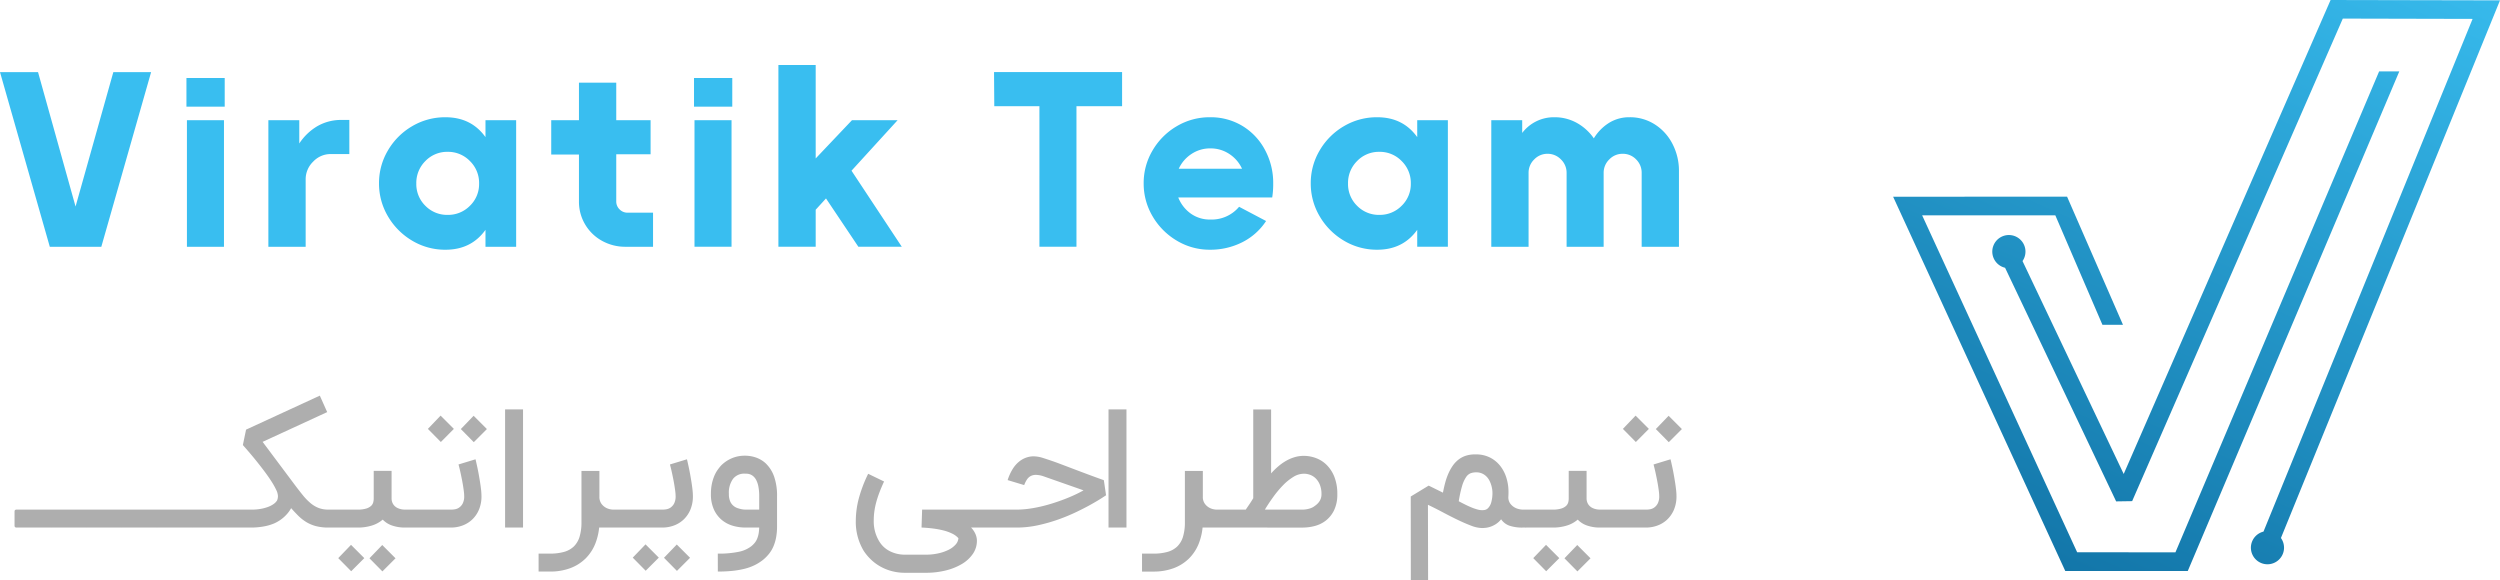 <svg xmlns="http://www.w3.org/2000/svg" xmlns:xlink="http://www.w3.org/1999/xlink" width="901.48" height="209.291" viewBox="0 0 901.48 209.291">
  <defs>
    <linearGradient id="linear-gradient" x1="0.911" y1="-0.058" x2="0.232" y2="1.173" gradientUnits="objectBoundingBox">
      <stop offset="0" stop-color="#39bef0"/>
      <stop offset="1" stop-color="#0e6da0"/>
    </linearGradient>
  </defs>
  <g id="لوگو" transform="translate(-2264.521 -7144.651)">
    <path id="联合_1" data-name="联合 1" d="M62.078,205.9,0,70.94l62.726-.027L82.891,117.13H75.482L58.49,77.645H10.466l55.9,121.5,35.437.019L175.255,25.738h7.272L106.249,205.9Zm71.864-2.519a5.979,5.979,0,0,1-.389-11.689l75.4-184.876-46.8-.112L86.193,180.709l-5.769.089L40.372,96.554a5.981,5.981,0,1,1,6.29-2.418l36.484,76.776L157.753,0l61.084.128L139.841,194a5.984,5.984,0,0,1-4.847,9.472A5.738,5.738,0,0,1,133.942,203.378Z" transform="translate(2947.164 7144.651)" fill="url(#linear-gradient)"/>
    <path id="路径_265" data-name="路径 265" d="M-1460.383-93.766l-17.957-62.984h13.711l13.534,48.476,13.623-48.476h13.623l-17.958,62.984Zm49.272-60.861h13.8v10.35h-13.8Zm.177,15.215h13.357v45.646h-13.357Zm58.561-.088v12.3h-6.723a8.594,8.594,0,0,0-6.325,2.742,8.807,8.807,0,0,0-2.7,6.369v24.327h-13.446v-45.646h11.146v8.4a19.844,19.844,0,0,1,6.5-6.236,17.078,17.078,0,0,1,8.8-2.256Zm60.153.088v45.646h-11.057v-6.1q-5.131,7.165-14.419,7.165a23.043,23.043,0,0,1-12.031-3.273,24.551,24.551,0,0,1-8.713-8.758,23.121,23.121,0,0,1-3.229-11.942,22.961,22.961,0,0,1,3.229-11.854,24.2,24.2,0,0,1,8.713-8.713,23.284,23.284,0,0,1,12.031-3.229q9.288,0,14.419,7.165v-6.1Zm-24.68,34.146a10.983,10.983,0,0,0,8.006-3.273,10.867,10.867,0,0,0,3.317-8.05,11.013,11.013,0,0,0-3.317-8.094A10.909,10.909,0,0,0-1316.9-128a10.867,10.867,0,0,0-8.05,3.317,11.089,11.089,0,0,0-3.273,8.094,10.942,10.942,0,0,0,3.273,8.05A10.942,10.942,0,0,0-1316.9-105.266Zm74.041-.8v12.3h-9.907a17.2,17.2,0,0,1-8.448-2.123,16.022,16.022,0,0,1-6.1-5.883,15.936,15.936,0,0,1-2.256-8.36v-16.9h-10v-12.384h10v-13.534h13.446v13.534h12.384v12.3h-12.384v16.984a3.919,3.919,0,0,0,1.194,2.875,3.919,3.919,0,0,0,2.875,1.194Zm14.773-48.565h13.8v10.35h-13.8Zm.177,15.215h13.358v45.646h-13.358Zm74.749,45.646h-15.657l-11.677-17.427-3.715,4.069v13.357h-13.446v-65.549h13.446v33.7l13.092-13.8h16.454l-16.63,18.223Zm49.626-50.688h-16.277l-.089-12.3h46.176v12.3h-16.454v50.688h-13.358Zm84.3,27.777a30.78,30.78,0,0,1-.354,5.131h-33.88a12.963,12.963,0,0,0,4.423,5.75,11.762,11.762,0,0,0,7.165,2.212,12.879,12.879,0,0,0,10.35-4.6l9.731,5.131a22.136,22.136,0,0,1-8.581,7.652,25.392,25.392,0,0,1-11.677,2.7A22.883,22.883,0,0,1-1054-95.977a24.552,24.552,0,0,1-8.713-8.758,23.122,23.122,0,0,1-3.229-11.942,22.962,22.962,0,0,1,3.229-11.854,24.2,24.2,0,0,1,8.713-8.713,23.121,23.121,0,0,1,11.942-3.229,22.072,22.072,0,0,1,11.809,3.185,22.256,22.256,0,0,1,8.094,8.669A25.022,25.022,0,0,1-1019.231-116.677Zm-22.646-12.561a12.083,12.083,0,0,0-6.856,2.035,12.594,12.594,0,0,0-4.556,5.308h22.823a12.594,12.594,0,0,0-4.556-5.308A12.083,12.083,0,0,0-1041.877-129.239Zm85.63-10.173v45.646H-967.3v-6.1q-5.131,7.165-14.419,7.165a23.043,23.043,0,0,1-12.031-3.273,24.552,24.552,0,0,1-8.713-8.758,23.121,23.121,0,0,1-3.229-11.942,22.961,22.961,0,0,1,3.229-11.854,24.2,24.2,0,0,1,8.713-8.713,23.284,23.284,0,0,1,12.031-3.229q9.288,0,14.419,7.165v-6.1Zm-24.68,34.146a10.984,10.984,0,0,0,8.006-3.273,10.867,10.867,0,0,0,3.317-8.05,11.013,11.013,0,0,0-3.317-8.094A10.909,10.909,0,0,0-980.928-128a10.867,10.867,0,0,0-8.05,3.317,11.089,11.089,0,0,0-3.273,8.094,10.941,10.941,0,0,0,3.273,8.05A10.941,10.941,0,0,0-980.928-105.266Zm90.23-35.207a16.521,16.521,0,0,1,9.111,2.61,18.038,18.038,0,0,1,6.369,7.077,21.038,21.038,0,0,1,2.3,9.775v27.246h-13.446v-26.627a6.713,6.713,0,0,0-1.99-4.865,6.6,6.6,0,0,0-4.91-2.035,6.539,6.539,0,0,0-4.777,2.035,6.639,6.639,0,0,0-2.035,4.865v26.627h-13.358v-26.627a6.639,6.639,0,0,0-2.035-4.865,6.639,6.639,0,0,0-4.865-2.035,6.539,6.539,0,0,0-4.777,2.035,6.639,6.639,0,0,0-2.035,4.865v26.627H-940.59v-45.646h11.146v4.6a14.321,14.321,0,0,1,11.588-5.661,16.416,16.416,0,0,1,8.094,2.035,18.2,18.2,0,0,1,6.148,5.573,16.98,16.98,0,0,1,5.4-5.529A13.722,13.722,0,0,1-890.7-140.473Z" transform="translate(3742.86 7327.402)" fill="#39bef0"/>
    <path id="路径_264" data-name="路径 264" d="M-1450.2-73.447q.768,0,.768.68v5.053q0,.739-.768.739h-12.647a.653.653,0,0,1-.739-.739v-5.053q0-.68.739-.68Zm12.677,0q.768,0,.768.68v5.053q0,.739-.768.739h-12.647a.653.653,0,0,1-.739-.739v-5.053q0-.68.739-.68Zm12.677,0q.768,0,.768.68v5.053q0,.739-.768.739h-12.647a.653.653,0,0,1-.739-.739v-5.053q0-.68.739-.68Zm12.677,0q.768,0,.768.68v5.053q0,.739-.768.739h-12.647a.653.653,0,0,1-.739-.739v-5.053q0-.68.739-.68Zm12.677,0q.768,0,.768.68v5.053q0,.739-.768.739h-12.647a.653.653,0,0,1-.739-.739v-5.053q0-.68.739-.68Zm12.677,0q.768,0,.768.68v5.053q0,.739-.768.739h-12.647a.653.653,0,0,1-.739-.739v-5.053q0-.68.739-.68Zm37.321,6.471h-.886a17.513,17.513,0,0,1-4.521-.517,13.312,13.312,0,0,1-3.457-1.448,15.3,15.3,0,0,1-2.837-2.216q-1.3-1.285-2.659-2.822a9.854,9.854,0,0,1-1.049,1.6,13.466,13.466,0,0,1-1.4,1.507,13.249,13.249,0,0,1-1.684,1.315,13.7,13.7,0,0,1-1.891,1.049,17.589,17.589,0,0,1-3.959,1.152,26.088,26.088,0,0,1-4.521.384h-9.131v-6.471h9.544a17.609,17.609,0,0,0,3.014-.251,15.493,15.493,0,0,0,2.63-.68,8.893,8.893,0,0,0,2.054-1.034,4.625,4.625,0,0,0,1.315-1.315,3.57,3.57,0,0,0,.236-.754,4.142,4.142,0,0,0,.089-.842,5.607,5.607,0,0,0-.62-2.231,25.655,25.655,0,0,0-1.655-2.97q-1.034-1.625-2.364-3.413t-2.733-3.546q-1.4-1.758-2.778-3.369t-2.5-2.881l1.153-5.555,26.594-12.263,2.659,5.939-23.285,10.726,11.406,15.247q1.684,2.246,3.073,3.96a20.589,20.589,0,0,0,2.792,2.881,10.492,10.492,0,0,0,2.94,1.758,9.837,9.837,0,0,0,3.546.591h.886Zm31.47-6.471v6.471h-4.728a14.078,14.078,0,0,1-4.669-.724,8.336,8.336,0,0,1-3.4-2.142,10.959,10.959,0,0,1-3.886,2.128,16.861,16.861,0,0,1-5.186.739h-10.667v-6.471h10.667a10.263,10.263,0,0,0,3.117-.384,4.521,4.521,0,0,0,1.758-.96,2.7,2.7,0,0,0,.768-1.271,5.424,5.424,0,0,0,.177-1.344V-87.424h6.442v9.81a4.155,4.155,0,0,0,.31,1.7,3.661,3.661,0,0,0,.783,1.152,3.853,3.853,0,0,0,1.034.724,5.784,5.784,0,0,0,1.108.4,5.887,5.887,0,0,0,.99.163q.443.03.65.03Zm-12.913,22.28-4.669-4.728,4.61-4.787,4.787,4.787Zm-11.258-.059-4.669-4.728,4.61-4.787,4.787,4.787Zm44.826-40.364q.059.177.236.96t.428,1.935q.251,1.152.5,2.541t.473,2.792q.222,1.4.369,2.719a20.891,20.891,0,0,1,.148,2.29,12.25,12.25,0,0,1-.975,5.082,10.46,10.46,0,0,1-2.526,3.546,10.268,10.268,0,0,1-3.5,2.068,11.788,11.788,0,0,1-3.9.68h-13.149v-6.471h13.356a8.024,8.024,0,0,0,1.138-.118,3.768,3.768,0,0,0,1.492-.606,4.112,4.112,0,0,0,1.285-1.463,5.606,5.606,0,0,0,.547-2.719,13.929,13.929,0,0,0-.118-1.625q-.118-.975-.3-2.1t-.414-2.3q-.236-1.182-.458-2.216t-.428-1.862q-.207-.827-.325-1.271Zm-.62-6.176-4.669-4.728,4.61-4.787,4.787,4.787Zm-11.879-.059-4.669-4.728,4.58-4.787,4.787,4.787Zm29.638,30.849h-6.471v-42.61h6.471Zm32.947,0h-.62a13.878,13.878,0,0,1-2.453-.207,5.152,5.152,0,0,1-2.334-1.182,21.618,21.618,0,0,1-1.463,7.151,15.744,15.744,0,0,1-3.575,5.437,15.6,15.6,0,0,1-5.511,3.457,20.622,20.622,0,0,1-7.3,1.212h-4.078v-6.471h4.078a18.456,18.456,0,0,0,5.1-.621,8.286,8.286,0,0,0,3.531-1.965,8.189,8.189,0,0,0,2.069-3.516,17.826,17.826,0,0,0,.679-5.275V-87.394h6.471v9.278a4.173,4.173,0,0,0,.635,2.423,4.868,4.868,0,0,0,1.463,1.418,5.132,5.132,0,0,0,1.61.665,6.4,6.4,0,0,0,1.079.163h.62Zm4.817-6.471q.768,0,.768.68v5.053q0,.739-.768.739h-12.647a.653.653,0,0,1-.739-.739v-5.053q0-.68.739-.68Zm21.334-18.143q.059.177.236.96t.428,1.935q.251,1.152.5,2.541t.473,2.792q.222,1.4.369,2.719a20.831,20.831,0,0,1,.148,2.29,12.248,12.248,0,0,1-.975,5.082,10.46,10.46,0,0,1-2.526,3.546,10.267,10.267,0,0,1-3.5,2.068,11.787,11.787,0,0,1-3.9.68h-13.149v-6.471h13.356a8.021,8.021,0,0,0,1.138-.118,3.767,3.767,0,0,0,1.492-.606,4.11,4.11,0,0,0,1.285-1.463,5.6,5.6,0,0,0,.547-2.719,13.932,13.932,0,0,0-.118-1.625q-.118-.975-.3-2.1t-.414-2.3q-.236-1.182-.458-2.216t-.428-1.862q-.207-.827-.325-1.271Zm-3.6,40.246-4.669-4.728,4.61-4.787,4.787,4.787ZM-1236-51.4l-4.669-4.728,4.61-4.787,4.787,4.787Zm26-6.176a35.6,35.6,0,0,0,7.505-.65,10.862,10.862,0,0,0,4.61-2.039,8.583,8.583,0,0,0,1.2-1.2,5.857,5.857,0,0,0,.857-1.448,9.216,9.216,0,0,0,.532-1.8,13.6,13.6,0,0,0,.222-2.261h-4.994a16.373,16.373,0,0,1-4.359-.606,11.086,11.086,0,0,1-3.989-2.024,10.646,10.646,0,0,1-2.926-3.753,13.09,13.09,0,0,1-1.137-5.762,17.39,17.39,0,0,1,.34-3.6,15.72,15.72,0,0,1,.872-2.851,11.484,11.484,0,0,1,1.182-2.172,16.724,16.724,0,0,1,1.271-1.6,12.208,12.208,0,0,1,3.856-2.615,11.762,11.762,0,0,1,4.683-.931,12.1,12.1,0,0,1,4.093.68,10.127,10.127,0,0,1,3.413,2.039,12.174,12.174,0,0,1,3.088,4.846,20.808,20.808,0,0,1,1.049,7v10.9a21.933,21.933,0,0,1-.325,3.915,15.368,15.368,0,0,1-.96,3.28,11.714,11.714,0,0,1-1.61,2.719,14.489,14.489,0,0,1-2.3,2.29,16.807,16.807,0,0,1-2.926,1.817,18.338,18.338,0,0,1-3.575,1.285,31,31,0,0,1-4.358.754,50.849,50.849,0,0,1-5.3.251Zm9.722-28.84a5.114,5.114,0,0,0-4.226,1.876A8.486,8.486,0,0,0-1206-79.121a6.587,6.587,0,0,0,.532,2.866,4.383,4.383,0,0,0,1.566,1.773,4.73,4.73,0,0,0,1.078.517,11.186,11.186,0,0,0,1.108.31,8.5,8.5,0,0,0,.96.163q.428.044.694.044h4.994v-4.876a17.2,17.2,0,0,0-.3-3.472,8.745,8.745,0,0,0-.768-2.29,4.624,4.624,0,0,0-1.049-1.374,3.784,3.784,0,0,0-1.152-.694,3.9,3.9,0,0,0-1.093-.236Q-1199.946-86.419-1200.271-86.419Zm81.615,19.443a7.89,7.89,0,0,1,1.581,2.349,6.041,6.041,0,0,1,.517,2.349,8.321,8.321,0,0,1-1.463,4.8A12.5,12.5,0,0,1-1122-53.827a21.237,21.237,0,0,1-5.851,2.334,29.4,29.4,0,0,1-7.092.827h-7.565a18.513,18.513,0,0,1-4.536-.547,17.555,17.555,0,0,1-4.063-1.566,16.9,16.9,0,0,1-3.472-2.482,17.98,17.98,0,0,1-2.792-3.295,20.21,20.21,0,0,1-2.866-10.845,32.081,32.081,0,0,1,1.049-7.949,48.946,48.946,0,0,1,3.413-9.012l5.733,2.778q-.975,2.1-1.684,3.974a37.131,37.131,0,0,0-1.167,3.6,26.119,26.119,0,0,0-.665,3.324,24.344,24.344,0,0,0-.207,3.132,13.822,13.822,0,0,0,1.95,7.505,9.355,9.355,0,0,0,3.871,3.6A11.868,11.868,0,0,0-1142.5-57.2h7.565a20.257,20.257,0,0,0,4.462-.473,15.932,15.932,0,0,0,3.679-1.271,8.251,8.251,0,0,0,2.526-1.876,3.9,3.9,0,0,0,1.034-2.32,7.182,7.182,0,0,0-2.275-1.67,16.24,16.24,0,0,0-3.177-1.138,31.308,31.308,0,0,0-3.767-.694q-2.009-.251-4.078-.34l.207-6.471h26.8v6.471Zm48.667-11.642q-.177.118-1.566,1.019t-3.694,2.2q-2.3,1.3-5.378,2.778a67.965,67.965,0,0,1-6.59,2.733,58.67,58.67,0,0,1-7.343,2.083,36.053,36.053,0,0,1-7.638.827h-8.51v-6.471h8.51a32.423,32.423,0,0,0,4.285-.3q2.216-.3,4.418-.813t4.359-1.2q2.157-.68,4.152-1.448t3.738-1.581q1.744-.813,3.132-1.61l-14.745-5.171a9.112,9.112,0,0,0-2.364-.4,4.038,4.038,0,0,0-1.832.369,3.669,3.669,0,0,0-1.389,1.212,9.038,9.038,0,0,0-1.064,2.1l-5.969-1.8a18.026,18.026,0,0,1,1.684-3.782,10.716,10.716,0,0,1,2.63-3.029,8.518,8.518,0,0,1,3.664-1.64,7.588,7.588,0,0,1,1.359-.118,11.4,11.4,0,0,1,3.428.591q1.655.532,3,.99t2.645.946q1.3.488,2.733,1.034t3.31,1.256q1.876.709,4.358,1.64t5.88,2.142Zm7.358,11.642h-6.471v-42.61h6.471Zm32.947,0h-.621a13.877,13.877,0,0,1-2.453-.207,5.151,5.151,0,0,1-2.334-1.182,21.618,21.618,0,0,1-1.463,7.151,15.744,15.744,0,0,1-3.575,5.437,15.6,15.6,0,0,1-5.511,3.457,20.622,20.622,0,0,1-7.3,1.212h-4.078v-6.471h4.078a18.456,18.456,0,0,0,5.1-.621,8.287,8.287,0,0,0,3.531-1.965,8.186,8.186,0,0,0,2.068-3.516,17.821,17.821,0,0,0,.68-5.275V-87.394h6.471v9.278a4.173,4.173,0,0,0,.635,2.423,4.866,4.866,0,0,0,1.463,1.418,5.132,5.132,0,0,0,1.61.665,6.4,6.4,0,0,0,1.078.163h.621Zm4.816-6.471q.768,0,.768.68v5.053q0,.739-.768.739h-12.647a.653.653,0,0,1-.739-.739v-5.053q0-.68.739-.68Zm-.768,6.471v-6.471h6.028l.355-.532q.177-.266.473-.694t.739-1.093q.443-.665,1.123-1.788v-32h6.442v23.048a26.69,26.69,0,0,1,2.556-2.512,18.484,18.484,0,0,1,2.807-1.995,14.643,14.643,0,0,1,3.073-1.33,11.51,11.51,0,0,1,3.354-.488,12.515,12.515,0,0,1,4.418.813,10.852,10.852,0,0,1,3.871,2.5,12.546,12.546,0,0,1,2.748,4.285,16.56,16.56,0,0,1,1.049,6.205,12.992,12.992,0,0,1-1.138,5.747,10.53,10.53,0,0,1-2.925,3.723,11.009,11.009,0,0,1-4,1.995,16.815,16.815,0,0,1-4.344.591Zm26.949-19.414a7.247,7.247,0,0,0-3.767,1.152,18.949,18.949,0,0,0-3.723,3.014,37.139,37.139,0,0,0-3.487,4.166q-1.67,2.3-3.058,4.61h13.711q.236,0,.68-.044t.975-.148a8.242,8.242,0,0,0,1.093-.3,5.521,5.521,0,0,0,1.093-.517,12.764,12.764,0,0,0,1.034-.768,5.67,5.67,0,0,0,.916-.96,4.678,4.678,0,0,0,.665-1.241,4.725,4.725,0,0,0,.251-1.61,9.007,9.007,0,0,0-.5-3.132,7,7,0,0,0-1.359-2.3A5.629,5.629,0,0,0-996.19-85.9,6.413,6.413,0,0,0-998.687-86.39Zm78.926,19.414a14.386,14.386,0,0,1-4.743-.665,6.089,6.089,0,0,1-3.029-2.32,7.711,7.711,0,0,1-1.773,1.655,9.157,9.157,0,0,1-1.876.96,8.049,8.049,0,0,1-1.773.443,12.218,12.218,0,0,1-1.463.1,11.453,11.453,0,0,1-3.93-.857q-2.275-.857-4.876-2.113t-5.348-2.719q-2.748-1.463-5.348-2.7l.059,27.274H-960.1l-.03-30.258,6.471-3.93,5.142,2.541q.325-1.714.768-3.413a23.54,23.54,0,0,1,1.093-3.236,17.31,17.31,0,0,1,1.537-2.866,10.369,10.369,0,0,1,2.083-2.3,8.754,8.754,0,0,1,2.792-1.507,10.936,10.936,0,0,1,3.339-.473h.236a11.124,11.124,0,0,1,5.068,1.108,10.937,10.937,0,0,1,3.694,2.984,13.235,13.235,0,0,1,2.26,4.329,17.1,17.1,0,0,1,.768,5.142q0,.5-.015.975t-.044.916a3.826,3.826,0,0,0,.68,2.261,4.977,4.977,0,0,0,1.492,1.359,5.687,5.687,0,0,0,1.7.665,7.008,7.008,0,0,0,1.3.177h1.241v6.471Zm-14.656-6.264a8.609,8.609,0,0,0,.916-.074,2.282,2.282,0,0,0,1.256-.665,4.812,4.812,0,0,0,1.108-1.935,12.3,12.3,0,0,0,.473-3.886,7.889,7.889,0,0,0-.089-.946,10.535,10.535,0,0,0-.31-1.433A9.681,9.681,0,0,0-931.7-83.8a6.045,6.045,0,0,0-1.064-1.522,5.334,5.334,0,0,0-1.581-1.123,5.075,5.075,0,0,0-2.2-.443,5.907,5.907,0,0,0-1.935.31,3.6,3.6,0,0,0-1.684,1.4,11.4,11.4,0,0,0-1.433,3.162,41,41,0,0,0-1.212,5.555q1.211.65,2.408,1.241t2.29,1.034a17.267,17.267,0,0,0,2.039.694A6.564,6.564,0,0,0-934.417-73.24Zm47.308-.207v6.471h-4.728a14.078,14.078,0,0,1-4.669-.724,8.336,8.336,0,0,1-3.4-2.142,10.959,10.959,0,0,1-3.886,2.128,16.862,16.862,0,0,1-5.186.739h-10.667v-6.471h10.667a10.263,10.263,0,0,0,3.117-.384,4.52,4.52,0,0,0,1.758-.96,2.7,2.7,0,0,0,.768-1.271,5.426,5.426,0,0,0,.177-1.344V-87.424h6.442v9.81a4.155,4.155,0,0,0,.31,1.7,3.659,3.659,0,0,0,.783,1.152,3.853,3.853,0,0,0,1.034.724,5.785,5.785,0,0,0,1.108.4,5.89,5.89,0,0,0,.99.163q.443.03.65.03Zm-12.913,22.28-4.669-4.728,4.61-4.787,4.787,4.787Zm-11.258-.059-4.669-4.728,4.61-4.787,4.787,4.787Zm44.826-40.364q.059.177.236.96t.428,1.935q.251,1.152.5,2.541t.473,2.792q.222,1.4.369,2.719a20.878,20.878,0,0,1,.148,2.29,12.249,12.249,0,0,1-.975,5.082,10.461,10.461,0,0,1-2.526,3.546,10.268,10.268,0,0,1-3.5,2.068,11.788,11.788,0,0,1-3.9.68H-888.35v-6.471h13.356a8.023,8.023,0,0,0,1.138-.118,3.767,3.767,0,0,0,1.492-.606,4.111,4.111,0,0,0,1.285-1.463,5.606,5.606,0,0,0,.547-2.719,13.944,13.944,0,0,0-.118-1.625q-.118-.975-.3-2.1t-.414-2.3q-.236-1.182-.458-2.216t-.428-1.862q-.207-.827-.325-1.271Zm-.621-6.176-4.669-4.728,4.61-4.787,4.787,4.787Zm-11.879-.059-4.669-4.728,4.58-4.787,4.787,4.787Z" transform="translate(3733.352 7401.859)" fill="#aeaeae"/>
  </g>
</svg>
